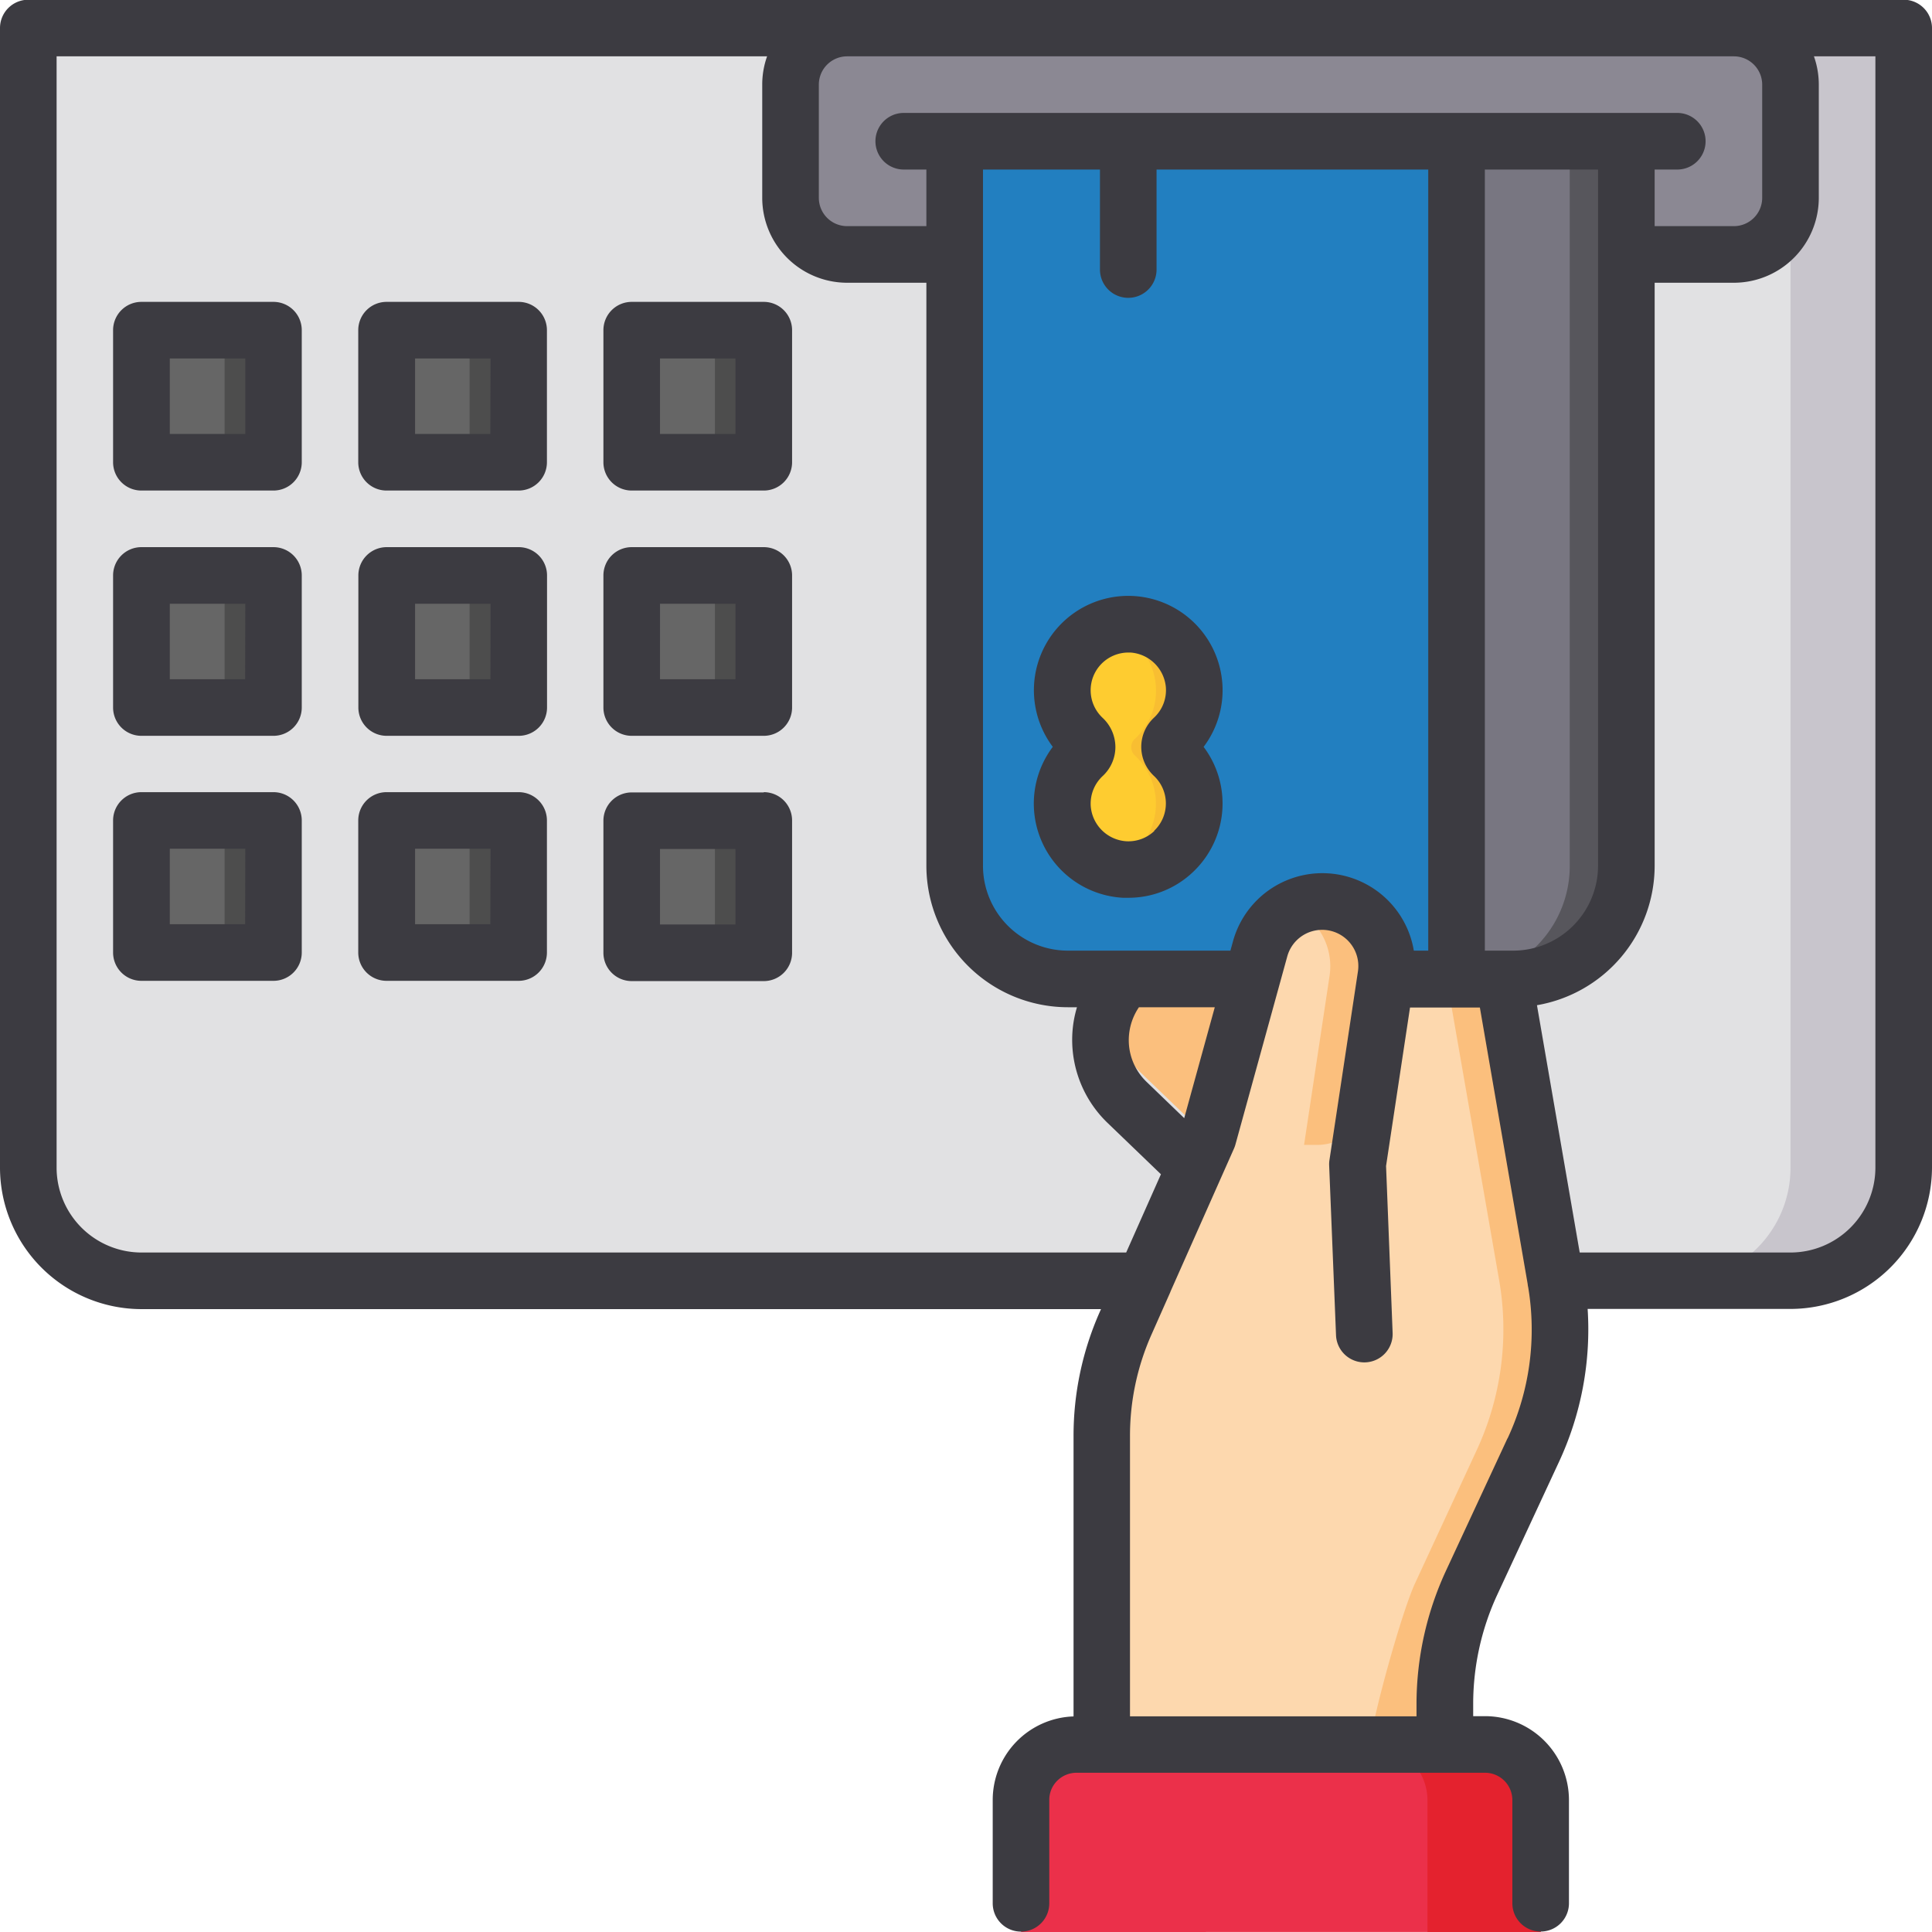 <svg xmlns="http://www.w3.org/2000/svg" data-name="Layer 1" viewBox="0 0 512 512" id="atm-machine"><path fill="#e1e1e3" d="M7.5,7.5h497a0,0,0,0,1,0,0v302a30,30,0,0,1-30,30H37.5a30,30,0,0,1-30-30V7.5A0,0,0,0,1,7.5,7.5Z"></path><path fill="#c8c5cc" d="M474.5,7.5v302a30,30,0,0,1-30,30h30a30,30,0,0,0,30-30V7.5Z"></path><path fill="#fdd8ae" d="M382.92,480.79V451.63a76,76,0,0,1,7.07-32l16.35-35.19a76.08,76.08,0,0,0,6-45L398.4,259.5c-13.53-9.27-26-12.79-39.51-22.06-19.64,6.82-35.7,5.59-55.34,12.4a23.71,23.71,0,0,0-8.32,16.89,23,23,0,0,0,7,17.46l17.94,17.27"></path><path fill="#fbbf7d" d="M358.89,237.44,300,257.89c-1.07.9-4.37-1.25-4.74,8.84a23,23,0,0,0,7,17.46l17.94,17.27Z"></path><rect width="265" height="60" x="209.5" y="7.5" fill="#8b8893" rx="15"></rect><path fill="#227fc0" d="M416,37.5v192a30,30,0,0,1-30,30H283a30,30,0,0,1-30-30V37.5Z"></path><path fill="#787681" d="M431,37.14V229.5a30,30,0,0,1-30,30H386V37.14Z"></path><path fill="#57565c" d="M416,37.5v192a30,30,0,0,1-30,30h15a30,30,0,0,0,30-30V37.5Z"></path><path fill="#fecc30" d="M310.9,195.8a17.5,17.5,0,1,0-23.83,0,3,3,0,0,1,0,4.42,17.5,17.5,0,1,0,23.83,0A3,3,0,0,1,310.9,195.8Z"></path><path fill="#f8be32" d="M310.93,200.22a3,3,0,0,1,0-4.42,17.47,17.47,0,0,0-17-29.53,17.6,17.6,0,0,1,12.36,15.25,17.4,17.4,0,0,1-5.53,14.28,3,3,0,0,0,0,4.42,17.47,17.47,0,0,1-6.84,29.51,16.88,16.88,0,0,0,4.09.74,17.48,17.48,0,0,0,12.92-30.25Z"></path><path fill="#fdd8ae" d="M292,462.4V380.69a73.88,73.88,0,0,1,6.37-30l21.86-49.22L334,251.53a17.1,17.1,0,0,1,18.65-12.41h0a17.1,17.1,0,0,1,14.72,19.5l-6.76,44.79a38.1,38.1,0,0,0-.13,10.45L379,462.42"></path><path fill="#fbbf7d" d="M352.35 258.61l-6.76 44.8h3.5A13.38 13.38 0 0 0 362.31 292l5-33a17.37 17.37 0 0 0-12.38-19.44 17.05 17.05 0 0 0-12 1.16A17.08 17.08 0 0 1 352.35 258.61zM383.4 259.5l13.91 79.88a76.08 76.08 0 0 1-6 45L375 419.6c-3.47 7.49-11.05 34.63-12 42.8l19.89 18.39V451.63a76 76 0 0 1 7.07-32l16.35-35.19a76.08 76.08 0 0 0 6-45L398.4 259.5z"></path><path fill="#eb304a" d="M270.6,512l0-34.9a14.72,14.72,0,0,1,14.75-14.7l108.22,0a14.73,14.73,0,0,1,14.75,14.71l0,34.87"></path><path fill="#e4222e" d="M408.3,477.13a14.73,14.73,0,0,0-14.75-14.71l-108.22,0h-.14l78.36,0a14.73,14.73,0,0,1,14.75,14.71l0,34.87h30Z"></path><rect width="34.97" height="34.97" x="37.5" y="87.56" fill="#666" rx="4"></rect><rect width="34.97" height="34.97" x="102.47" y="87.56" fill="#666" rx="4"></rect><rect width="34.97" height="34.97" x="167.44" y="87.56" fill="#666" rx="4"></rect><rect width="34.97" height="34.97" x="37.5" y="152.53" fill="#666" rx="4"></rect><rect width="34.97" height="34.97" x="102.47" y="152.53" fill="#666" rx="4"></rect><rect width="34.97" height="34.97" x="167.44" y="152.53" fill="#666" rx="4"></rect><rect width="34.97" height="34.97" x="37.5" y="217.5" fill="#666" rx="4"></rect><rect width="34.97" height="34.97" x="102.47" y="217.5" fill="#666" rx="4"></rect><rect width="34.97" height="34.97" x="167.44" y="217.5" fill="#666" rx="4"></rect><path fill="#4d4d4d" d="M198.41 217.5H185.46a4 4 0 0 1 4 4v27a4 4 0 0 1-4 4h12.95a4 4 0 0 0 4-4v-27A4 4 0 0 0 198.41 217.5zM198.41 152.53H185.46a4 4 0 0 1 4 4v27a4 4 0 0 1-4 4h12.95a4 4 0 0 0 4-4v-27A4 4 0 0 0 198.41 152.53zM198.41 87.56H185.46a4 4 0 0 1 4 4v27a4 4 0 0 1-4 4h12.95a4 4 0 0 0 4-4v-27A4 4 0 0 0 198.41 87.56zM133.44 217.5h-13a4 4 0 0 1 4 4v27a4 4 0 0 1-4 4h13a4 4 0 0 0 4-4v-27A4 4 0 0 0 133.44 217.5zM133.44 152.53h-13a4 4 0 0 1 4 4v27a4 4 0 0 1-4 4h13a4 4 0 0 0 4-4v-27A4 4 0 0 0 133.44 152.53zM133.44 87.56h-13a4 4 0 0 1 4 4v27a4 4 0 0 1-4 4h13a4 4 0 0 0 4-4v-27A4 4 0 0 0 133.44 87.56zM68.47 217.5H55.52a4 4 0 0 1 4 4v27a4 4 0 0 1-4 4H68.47a4 4 0 0 0 4-4v-27A4 4 0 0 0 68.47 217.5zM68.47 152.53H55.52a4 4 0 0 1 4 4v27a4 4 0 0 1-4 4H68.47a4 4 0 0 0 4-4v-27A4 4 0 0 0 68.47 152.53zM68.47 87.56H55.52a4 4 0 0 1 4 4v27a4 4 0 0 1-4 4H68.47a4 4 0 0 0 4-4v-27A4 4 0 0 0 68.47 87.56z"></path><path fill="#3c3b41" d="M72.47,209.93h-35a7.5,7.5,0,0,0-7.5,7.5v35a7.5,7.5,0,0,0,7.5,7.5h35a7.5,7.5,0,0,0,7.5-7.5v-35A7.5,7.5,0,0,0,72.47,209.93Zm-7.5,35H45v-20H65Zm258.94-64.07A25,25,0,1,0,279,197.92a25,25,0,0,0,18.58,40c.48,0,1,0,1.43,0a24.77,24.77,0,0,0,17.16-6.84,24.95,24.95,0,0,0,2.8-33.15A24.89,24.89,0,0,0,323.91,180.83Zm-18,39.36a10,10,0,0,1-7.45,2.72,10.12,10.12,0,0,1-9.39-9.12,10,10,0,0,1,3.16-8.17,10.49,10.49,0,0,0,3.36-7.67,10.63,10.63,0,0,0-3.37-7.73A10,10,0,0,1,299,172.93l.57,0a10.12,10.12,0,0,1,9.39,9.11,9.94,9.94,0,0,1-3.16,8.17,10.53,10.53,0,0,0,0,15.41,10,10,0,0,1,.06,14.55ZM137.44,209.93h-35a7.5,7.5,0,0,0-7.5,7.5v35a7.5,7.5,0,0,0,7.5,7.5h35a7.5,7.5,0,0,0,7.5-7.5v-35A7.5,7.5,0,0,0,137.44,209.93Zm-7.5,35H110v-20h20ZM202.41,80h-35a7.5,7.5,0,0,0-7.5,7.5v35a7.5,7.5,0,0,0,7.5,7.5h35a7.5,7.5,0,0,0,7.5-7.5v-35A7.5,7.5,0,0,0,202.41,80Zm-7.5,35h-20V95h20Zm7.5,30h-35a7.5,7.5,0,0,0-7.5,7.5v35a7.5,7.5,0,0,0,7.5,7.5h35a7.5,7.5,0,0,0,7.5-7.5v-35A7.5,7.5,0,0,0,202.41,145Zm-7.5,35h-20V160h20Zm7.5,30h-35a7.5,7.5,0,0,0-7.5,7.5v35a7.5,7.5,0,0,0,7.5,7.5h35a7.5,7.5,0,0,0,7.5-7.5v-35A7.5,7.5,0,0,0,202.41,209.93Zm-7.5,35h-20v-20h20ZM504.5-.07H7.5A7.5,7.5,0,0,0,0,7.43v302a37.54,37.54,0,0,0,37.5,37.5H291.78l-.28.63a81,81,0,0,0-7,33.06v74.25A22.16,22.16,0,0,0,263.08,477V504.4a7.5,7.5,0,0,0,7.5,7.5h0a7.5,7.5,0,0,0,7.49-7.51V477a7.12,7.12,0,0,1,2.11-5.09,7.23,7.23,0,0,1,5.13-2.11H292l90.9,0h10.64a7.24,7.24,0,0,1,7.25,7.22l0,27.36a7.5,7.5,0,0,0,7.5,7.5h0a7.5,7.5,0,0,0,7.5-7.51l0-27.36a22.26,22.26,0,0,0-22.25-22.21h-3.13v-3.29a68.93,68.93,0,0,1,6.37-28.87l16.35-35.19a83.22,83.22,0,0,0,7.61-40.57H474.5a37.55,37.55,0,0,0,37.5-37.5V7.43A7.5,7.5,0,0,0,504.5-.07ZM217,22.43a7.5,7.5,0,0,1,7.5-7.5h235a7.51,7.51,0,0,1,7.5,7.5v30a7.51,7.51,0,0,1-7.5,7.5h-21v-15h6a7.5,7.5,0,0,0,0-15h-205a7.5,7.5,0,0,0,0,15h6v15h-21a7.5,7.5,0,0,1-7.5-7.5Zm206.5,22.5v184.5a22.53,22.53,0,0,1-22.5,22.5h-7.5v-207ZM283,251.93a22.52,22.52,0,0,1-22.5-22.5V44.93h31v26.5a7.5,7.5,0,0,0,15,0V44.93h72v207h-3.82a24.57,24.57,0,0,0-47.93-2.46l-.68,2.46Zm38.93,15-8.1,29.39-9.92-9.56A15.31,15.31,0,0,1,299.15,275a15.57,15.57,0,0,1,2.67-8.06Zm-284.43,65A22.52,22.52,0,0,1,15,309.43V14.93H203.29a22.22,22.22,0,0,0-1.29,7.5v30a22.52,22.52,0,0,0,22.5,22.5h21v154.5a37.54,37.54,0,0,0,37.5,37.5h2.41a29.68,29.68,0,0,0-1.25,7.49,30.56,30.56,0,0,0,9.34,23.15l14.16,13.62-9.21,20.74Zm362,49.25-16.35,35.19a84.12,84.12,0,0,0-7.76,35.19v3.29l-75.93,0V380.62a66,66,0,0,1,5.72-27l5-11.27,0-.05,16.83-37.9a7.73,7.73,0,0,0,.38-1.05l13.76-49.93a9.59,9.59,0,0,1,18.72,4l-7.55,50a7.52,7.52,0,0,0-.08,1.42l1.82,45a7.5,7.5,0,0,0,15-.6L367.32,309l6.35-42h18.51l12.66,73.22a7.5,7.5,0,0,0,.15.93A68.16,68.16,0,0,1,399.53,381.18ZM497,309.43a22.53,22.53,0,0,1-22.5,22.5H418.64l-11.33-65.54a37.55,37.55,0,0,0,31.19-37V74.93h21A22.53,22.53,0,0,0,482,52.43v-30a22.46,22.46,0,0,0-1.29-7.5H497ZM72.47,145h-35a7.5,7.5,0,0,0-7.5,7.5v35a7.5,7.5,0,0,0,7.5,7.5h35a7.5,7.5,0,0,0,7.5-7.5v-35A7.5,7.5,0,0,0,72.47,145Zm-7.5,35H45V160H65ZM72.47,80h-35a7.5,7.5,0,0,0-7.5,7.5v35a7.5,7.5,0,0,0,7.5,7.5h35a7.5,7.5,0,0,0,7.5-7.5v-35A7.5,7.5,0,0,0,72.47,80ZM65,115H45V95H65Zm72.47,30h-35a7.5,7.5,0,0,0-7.5,7.5v35a7.5,7.5,0,0,0,7.5,7.5h35a7.5,7.5,0,0,0,7.5-7.5v-35A7.5,7.5,0,0,0,137.44,145Zm-7.5,35H110V160h20ZM137.44,80h-35a7.5,7.5,0,0,0-7.5,7.5v35a7.5,7.5,0,0,0,7.5,7.5h35a7.5,7.5,0,0,0,7.5-7.5v-35A7.5,7.5,0,0,0,137.44,80Zm-7.5,35H110V95h20Z"></path></svg>